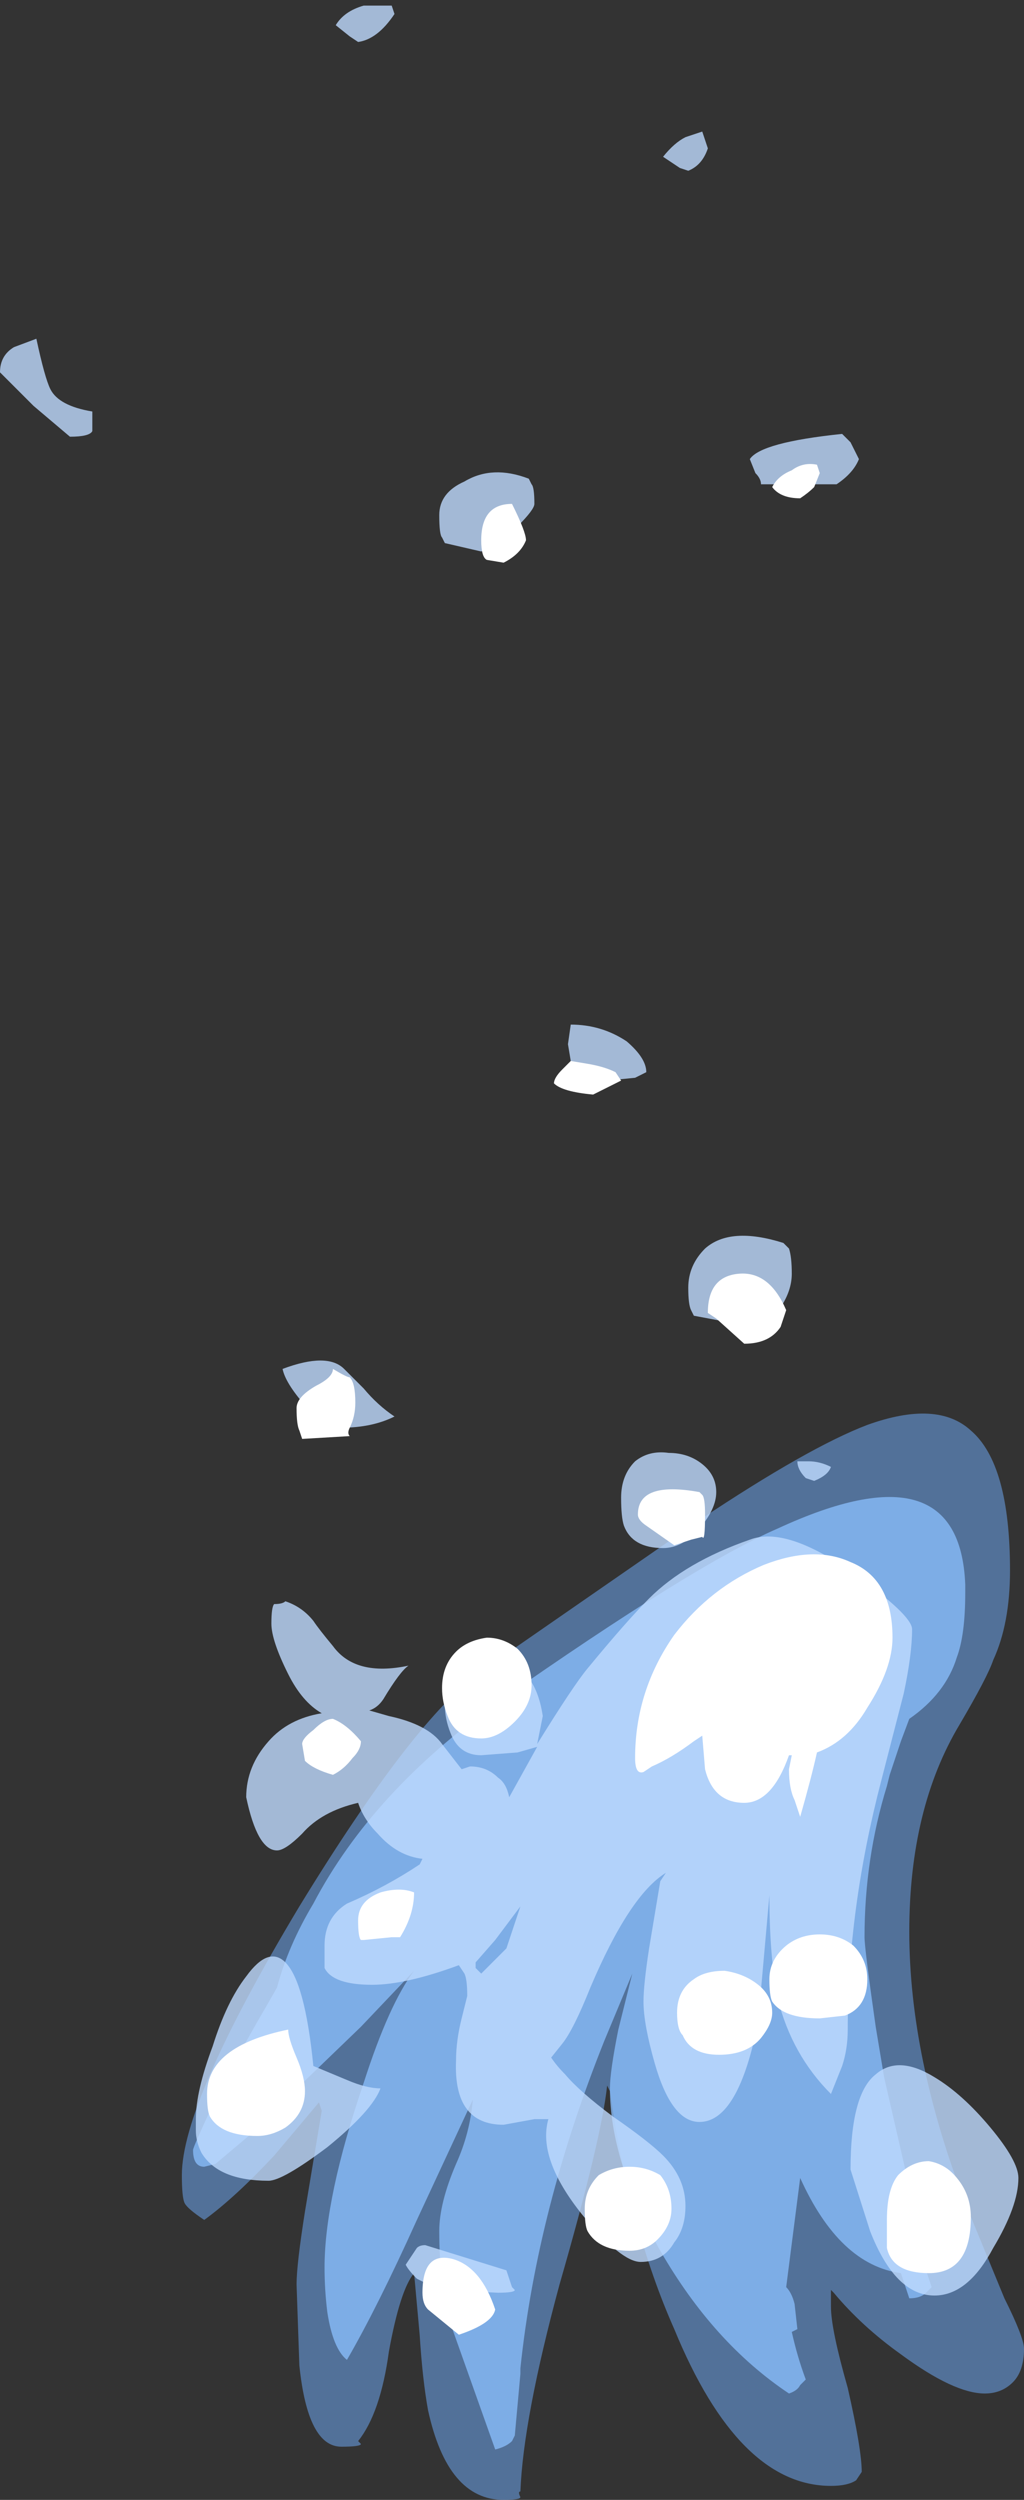 <?xml version="1.0" encoding="UTF-8" standalone="no"?>
<svg xmlns:ffdec="https://www.free-decompiler.com/flash" xmlns:xlink="http://www.w3.org/1999/xlink" ffdec:objectType="shape" height="44.65px" width="18.3px" xmlns="http://www.w3.org/2000/svg">
  <rect width="100%" height="100%" fill="#333333" stroke="none"/>
  <g transform="matrix(1.0, 0.0, 0.0, 1.0, 9.2, 12.3)">
    <path d="M8.15 13.25 Q8.85 13.85 8.85 15.75 8.85 16.7 8.55 17.35 8.45 17.65 7.95 18.5 7.05 20.0 7.05 22.2 7.05 24.45 8.05 27.05 L8.75 28.75 Q9.1 29.45 9.1 29.65 9.1 30.05 8.9 30.25 8.7 30.45 8.4 30.45 7.85 30.45 6.9 29.75 6.2 29.25 5.7 28.65 L5.65 28.6 5.65 28.9 Q5.65 29.3 5.95 30.35 6.2 31.45 6.2 31.85 L6.1 32.0 Q5.95 32.1 5.65 32.1 4.0 32.1 2.85 29.3 2.05 27.5 1.7 25.05 L1.65 24.95 Q1.55 25.9 0.8 28.5 0.15 30.9 0.1 32.2 0.05 32.2 0.1 32.3 0.1 32.35 -0.2 32.35 -1.2 32.35 -1.55 30.75 -1.65 30.2 -1.7 29.4 L-1.8 28.3 Q-2.05 28.6 -2.25 29.7 -2.4 30.8 -2.8 31.3 L-2.75 31.35 Q-2.75 31.4 -3.1 31.4 -3.7 31.4 -3.85 29.95 L-3.9 28.5 Q-3.9 28.15 -3.75 27.2 L-3.45 25.4 -3.5 25.25 -4.3 26.2 Q-5.0 26.95 -5.55 27.35 -5.85 27.15 -5.9 27.05 -5.95 26.95 -5.95 26.55 -5.95 25.25 -3.85 21.75 -1.8 18.4 -0.6 17.55 L3.3 14.85 Q5.25 13.55 6.3 13.15 7.55 12.7 8.15 13.25" fill="#73afff" fill-opacity="0.502" fill-rule="evenodd" stroke="none"/>
    <path d="M8.05 16.0 L8.05 16.15 Q8.05 16.9 7.9 17.3 7.7 17.95 7.05 18.4 L6.9 18.8 6.7 19.4 6.65 19.6 Q6.25 20.9 6.25 22.3 6.25 22.5 6.45 23.9 L6.6 24.8 7.3 27.85 7.4 28.0 7.4 28.2 7.35 28.25 7.45 28.55 7.35 28.65 Q7.25 28.75 7.05 28.75 L6.9 28.3 Q5.8 28.15 5.1 26.6 L4.85 28.55 Q4.95 28.65 5.0 28.85 L5.05 29.3 4.95 29.35 Q5.05 29.8 5.2 30.2 L5.1 30.3 Q5.05 30.4 4.9 30.45 3.55 29.55 2.6 27.9 1.7 26.3 1.7 25.0 1.7 24.7 1.85 23.95 L2.1 22.95 Q1.85 23.55 1.6 24.15 0.4 27.15 0.1 30.0 L0.1 30.1 0.0 31.2 -0.05 31.3 Q-0.15 31.4 -0.35 31.45 L-1.15 29.2 Q-1.35 28.5 -1.35 27.55 -1.35 27.05 -1.05 26.35 -0.8 25.8 -0.75 25.2 L-1.75 27.35 Q-2.45 28.9 -3.0 29.85 -3.25 29.65 -3.35 29.0 -3.4 28.6 -3.4 28.2 -3.4 26.95 -2.7 24.9 -2.25 23.5 -1.8 22.9 L-2.75 23.9 -4.1 25.2 -4.2 25.5 -4.4 25.55 -5.35 26.35 -5.55 26.4 Q-5.75 26.4 -5.75 26.1 -5.75 26.05 -5.4 25.3 -4.95 24.4 -4.45 23.55 L-4.25 23.2 Q-4.05 22.45 -3.6 21.7 -2.55 19.7 -0.3 18.1 3.2 15.65 4.7 15.0 7.95 13.5 8.05 16.0 L8.05 16.0" fill="#8cc1ff" fill-opacity="0.753" fill-rule="evenodd" stroke="none"/>
    <path d="M3.45 -9.65 Q3.35 -9.35 3.1 -9.25 L2.95 -9.3 2.65 -9.5 Q2.85 -9.75 3.05 -9.85 L3.35 -9.95 3.45 -9.65 M0.05 -2.9 Q-0.25 -2.6 -0.6 -2.45 L-1.25 -2.6 -1.3 -2.7 Q-1.35 -2.75 -1.35 -3.1 -1.35 -3.5 -0.9 -3.7 -0.4 -4.0 0.25 -3.75 L0.3 -3.65 Q0.35 -3.6 0.35 -3.3 0.35 -3.2 0.05 -2.9 M4.4 -3.65 Q4.4 -3.75 4.3 -3.85 L4.2 -4.1 Q4.4 -4.4 5.85 -4.55 L6.0 -4.4 6.15 -4.1 Q6.05 -3.85 5.75 -3.65 L4.4 -3.65 M2.15 6.95 L1.65 7.0 Q1.3 7.0 1.2 6.85 L1.0 6.65 0.95 6.35 1.0 6.0 Q1.55 6.0 2.0 6.3 2.35 6.6 2.35 6.85 L2.15 6.95 M4.8 9.9 L4.9 10.0 Q4.95 10.15 4.95 10.45 4.95 10.75 4.75 11.05 4.45 11.45 4.0 11.35 L3.2 11.2 3.15 11.1 Q3.1 11.0 3.1 10.7 3.1 10.3 3.4 10.0 3.85 9.6 4.8 9.9 M2.75 13.65 Q3.1 13.65 3.35 13.85 3.6 14.05 3.6 14.35 3.6 14.65 3.3 15.0 3.0 15.35 2.65 15.35 2.1 15.35 1.95 14.95 1.9 14.8 1.9 14.45 1.9 14.05 2.15 13.8 2.4 13.6 2.75 13.65 M5.05 13.8 L5.25 13.8 Q5.45 13.8 5.65 13.9 5.6 14.05 5.35 14.15 L5.2 14.1 Q5.05 13.95 5.05 13.8 M6.55 19.5 Q5.95 21.8 5.95 23.95 5.95 24.3 5.85 24.6 L5.65 25.1 Q4.95 24.4 4.7 23.4 4.55 22.65 4.55 21.55 L4.35 23.8 Q4.0 25.6 3.3 25.6 2.8 25.6 2.5 24.55 2.3 23.85 2.3 23.45 2.3 23.15 2.4 22.5 L2.6 21.3 2.7 21.15 Q2.05 21.55 1.35 23.2 1.05 23.95 0.85 24.2 L0.65 24.45 Q0.75 24.6 0.9 24.75 1.15 25.05 1.75 25.5 2.4 25.95 2.65 26.2 3.05 26.6 3.05 27.1 3.05 27.5 2.85 27.75 2.65 28.1 2.25 28.1 1.9 28.1 1.2 27.25 0.4 26.25 0.6 25.55 L0.35 25.55 -0.2 25.65 Q-1.1 25.65 -1.05 24.5 -1.05 24.15 -0.95 23.75 L-0.85 23.35 Q-0.85 23.05 -0.9 22.95 L-1.0 22.8 Q-1.95 23.15 -2.55 23.15 -3.25 23.15 -3.4 22.85 -3.4 22.75 -3.4 22.45 -3.4 21.95 -3.0 21.7 -2.3 21.4 -1.7 21.0 L-1.65 20.9 Q-2.1 20.85 -2.45 20.45 -2.7 20.2 -2.8 19.9 -3.45 20.05 -3.8 20.45 -4.1 20.75 -4.25 20.75 -4.6 20.75 -4.8 19.8 -4.8 19.25 -4.4 18.8 -4.05 18.4 -3.45 18.3 -3.8 18.1 -4.05 17.6 -4.35 17.0 -4.35 16.7 -4.35 16.4 -4.3 16.35 -4.15 16.35 -4.1 16.3 -3.8 16.4 -3.6 16.65 -3.5 16.8 -3.25 17.1 -2.85 17.65 -1.9 17.45 -2.05 17.55 -2.35 18.05 -2.45 18.2 -2.6 18.25 L-2.25 18.35 Q-1.55 18.5 -1.3 18.85 L-0.95 19.3 -0.8 19.25 Q-0.5 19.25 -0.3 19.45 -0.15 19.55 -0.1 19.8 L0.4 18.9 0.05 19.0 -0.6 19.05 Q-1.0 19.05 -1.15 18.65 -1.25 18.4 -1.25 18.15 -1.25 17.8 -1.0 17.55 -0.8 17.35 -0.45 17.35 0.35 17.35 0.5 18.35 L0.4 18.85 Q1.05 17.8 1.3 17.5 2.0 16.65 2.4 16.25 3.05 15.6 4.2 15.2 4.85 14.95 6.05 15.8 7.1 16.55 7.1 16.8 7.1 17.25 6.95 17.95 L6.55 19.5 M8.55 27.85 Q8.1 28.7 7.5 28.7 6.8 28.7 6.35 27.55 L6.0 26.45 Q6.0 25.1 6.45 24.75 6.85 24.4 7.5 24.8 8.0 25.1 8.5 25.7 9.0 26.3 9.0 26.6 9.0 27.1 8.55 27.85 M-2.15 -12.05 Q-2.45 -11.6 -2.8 -11.55 L-2.95 -11.65 -3.2 -11.85 Q-3.05 -12.1 -2.7 -12.2 L-2.2 -12.2 -2.15 -12.05 M-7.55 -4.65 L-7.55 -4.6 Q-7.6 -4.5 -7.95 -4.5 L-8.6 -5.05 -9.2 -5.65 Q-9.2 -5.95 -8.95 -6.1 L-8.55 -6.25 Q-8.4 -5.55 -8.3 -5.35 -8.15 -5.05 -7.55 -4.95 L-7.55 -4.65 M-3.1 13.2 Q-3.4 13.2 -3.75 12.8 -4.1 12.4 -4.15 12.15 -3.35 11.85 -3.05 12.15 L-2.7 12.5 Q-2.45 12.8 -2.15 13.0 -2.55 13.2 -3.1 13.2 M-0.7 22.85 L-0.6 22.95 -0.15 22.5 0.1 21.75 -0.35 22.35 -0.7 22.75 -0.7 22.85 M-4.8 23.0 Q-4.4 22.45 -4.1 22.75 -3.75 23.1 -3.6 24.6 L-3.0 24.85 Q-2.65 25.0 -2.4 25.0 -2.55 25.4 -3.35 26.05 -4.15 26.65 -4.4 26.65 -5.3 26.65 -5.6 26.15 -5.7 25.95 -5.7 25.75 L-5.7 25.55 Q-5.7 25.05 -5.4 24.25 -5.15 23.45 -4.8 23.0 M-1.75 27.85 Q-1.7 27.8 -1.6 27.8 L-0.15 28.25 -0.05 28.55 0.0 28.6 Q0.0 28.65 -0.3 28.65 L-1.35 28.6 -1.75 28.4 Q-1.9 28.25 -1.95 28.15 L-1.75 27.85" fill="#bfdbff" fill-opacity="0.8" fill-rule="evenodd" stroke="none"/>
    <path d="M5.45 -3.85 L5.35 -3.6 Q5.25 -3.5 5.1 -3.4 4.75 -3.4 4.6 -3.6 4.7 -3.8 4.95 -3.9 5.15 -4.05 5.4 -4.0 L5.45 -3.85 M1.3 6.7 Q1.6 6.75 1.8 6.85 L1.9 7.0 1.4 7.25 Q0.85 7.2 0.7 7.05 0.7 6.95 0.85 6.8 L1.0 6.65 1.3 6.7 M4.75 11.4 Q4.55 11.7 4.1 11.7 L3.6 11.25 3.45 11.15 Q3.45 10.5 4.0 10.45 4.55 10.4 4.85 11.1 L4.75 11.4 M6.3 18.2 Q5.95 18.8 5.4 19.0 5.3 19.45 5.1 20.15 L5.0 19.85 Q4.9 19.65 4.9 19.3 L4.95 19.05 4.9 19.05 Q4.6 19.9 4.1 19.9 3.55 19.9 3.4 19.3 L3.35 18.7 3.2 18.8 Q2.8 19.1 2.45 19.25 L2.3 19.35 Q2.15 19.4 2.15 19.1 2.15 17.9 2.85 16.9 3.5 16.05 4.45 15.65 5.35 15.3 6.0 15.6 6.75 15.9 6.75 16.95 6.75 17.5 6.3 18.2 M3.35 14.4 Q3.4 14.45 3.4 14.75 3.4 15.25 3.35 15.15 L3.15 15.2 2.85 15.3 2.35 14.95 Q2.2 14.85 2.2 14.75 2.2 14.15 3.3 14.35 L3.35 14.4 M0.3 17.8 Q0.3 18.15 0.0 18.45 -0.3 18.75 -0.6 18.75 -1.05 18.75 -1.2 18.35 -1.3 18.1 -1.3 17.85 -1.3 17.45 -1.05 17.2 -0.85 17.0 -0.5 16.95 -0.2 16.95 0.05 17.15 0.3 17.4 0.3 17.8 M5.45 22.25 Q5.8 22.25 6.05 22.45 6.3 22.7 6.3 23.05 6.3 23.55 5.9 23.7 L5.45 23.75 Q4.8 23.75 4.6 23.45 4.55 23.35 4.55 23.05 4.55 22.7 4.85 22.45 5.1 22.25 5.45 22.25 M3.0 24.05 Q2.9 23.95 2.9 23.65 2.9 23.25 3.2 23.05 3.4 22.9 3.75 22.9 4.1 22.95 4.35 23.15 4.6 23.35 4.6 23.65 4.6 23.85 4.4 24.1 4.15 24.4 3.65 24.4 3.15 24.4 3.0 24.05 M2.55 27.7 Q2.35 27.9 2.05 27.9 1.5 27.9 1.3 27.55 1.25 27.45 1.25 27.15 1.25 26.8 1.5 26.55 1.75 26.4 2.05 26.4 2.35 26.4 2.6 26.55 2.8 26.8 2.8 27.15 2.8 27.45 2.55 27.7 M6.65 27.35 Q6.65 26.8 6.85 26.55 7.1 26.3 7.4 26.3 7.7 26.35 7.9 26.6 8.15 26.9 8.15 27.3 8.15 28.3 7.4 28.3 6.75 28.3 6.65 27.85 L6.65 27.35 M-0.5 -2.3 Q-0.6 -2.35 -0.6 -2.65 -0.6 -3.3 -0.05 -3.3 0.2 -2.8 0.2 -2.65 0.1 -2.4 -0.2 -2.25 L-0.5 -2.3 M-3.55 12.45 Q-3.25 12.3 -3.25 12.15 -3.0 12.3 -2.95 12.3 -2.85 12.4 -2.85 12.75 -2.85 13.0 -2.95 13.2 -3.0 13.3 -2.95 13.35 L-3.8 13.4 -3.85 13.25 Q-3.9 13.15 -3.9 12.85 -3.9 12.65 -3.55 12.45 M-3.25 18.4 Q-3.0 18.5 -2.75 18.8 -2.75 18.95 -2.9 19.1 -3.05 19.3 -3.25 19.4 -3.6 19.3 -3.75 19.15 L-3.8 18.85 Q-3.8 18.75 -3.6 18.6 -3.4 18.4 -3.25 18.4 M-2.4 21.5 Q-2.05 21.4 -1.8 21.5 -1.8 21.9 -2.05 22.3 L-2.2 22.3 -2.7 22.35 -2.75 22.35 Q-2.8 22.3 -2.8 22.0 -2.8 21.65 -2.4 21.5 M-3.9 24.45 Q-3.75 24.8 -3.75 25.05 -3.75 25.45 -4.1 25.7 -4.35 25.85 -4.6 25.85 -5.25 25.85 -5.45 25.5 -5.5 25.4 -5.5 25.1 -5.5 24.25 -4.05 23.95 -4.05 24.1 -3.9 24.45 M-1.0 29.4 L-1.55 28.95 Q-1.65 28.85 -1.65 28.65 -1.65 27.9 -1.1 28.05 -0.6 28.2 -0.35 28.95 -0.4 29.2 -1.0 29.4" fill="#ffffff" fill-rule="evenodd" stroke="none"/>
  </g>
</svg>

